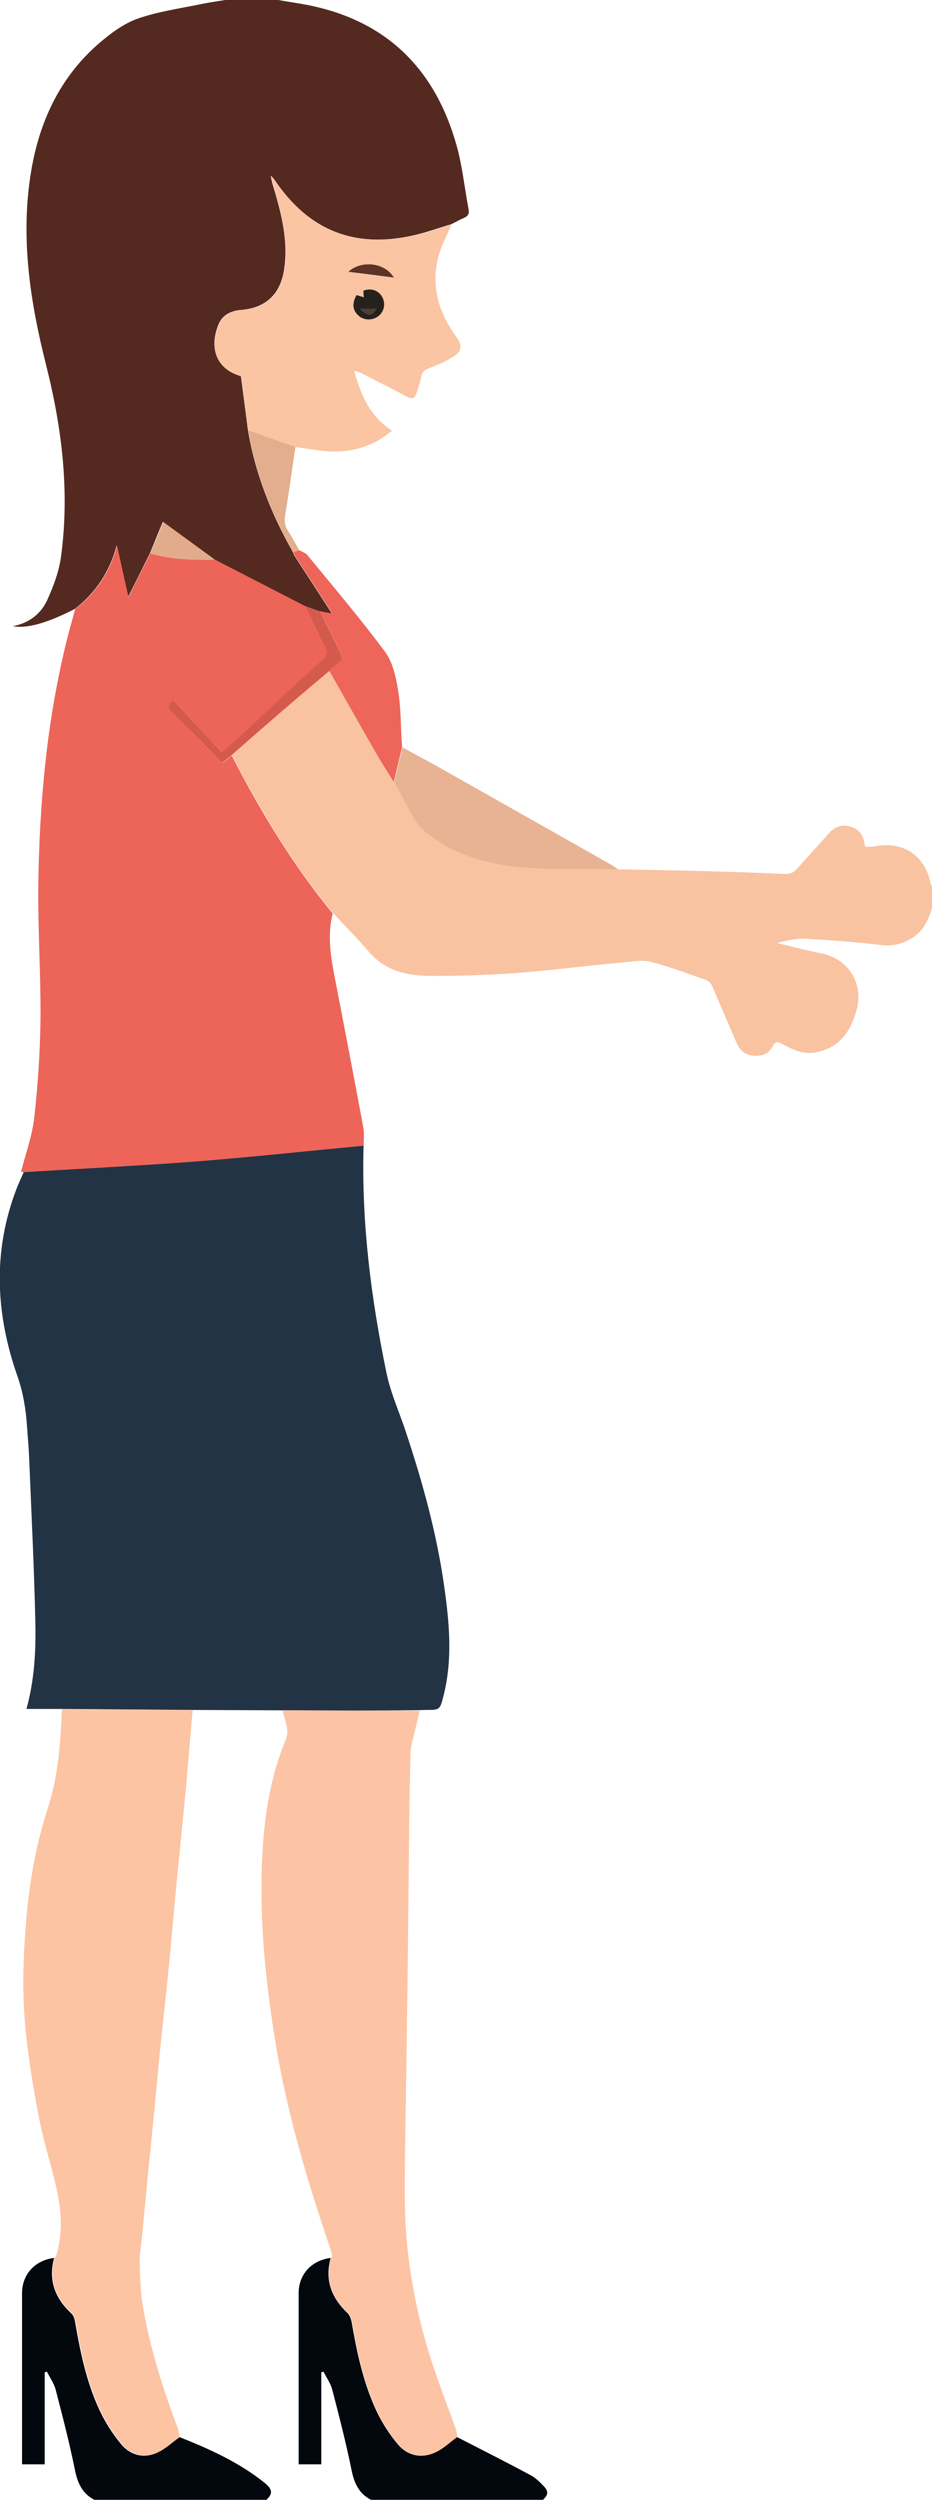 <?xml version="1.0" encoding="utf-8"?>
<!-- Generator: Adobe Illustrator 19.0.0, SVG Export Plug-In . SVG Version: 6.00 Build 0)  -->
<svg version="1.1" id="Layer_1" xmlns="http://www.w3.org/2000/svg" xmlns:xlink="http://www.w3.org/1999/xlink" x="0px" y="0px"
	 width="465px" height="1246.3px" viewBox="1390.4 -202.4 465 1246.3" style="enable-background:new 1390.4 -202.4 465 1246.3;"
	 xml:space="preserve">
<style type="text/css">
	.st0{fill:#542920;}
	.st1{fill:#F9C2A1;}
	.st2{fill:#03080E;}
	.st3{fill:#223345;}
	.st4{fill:#ED6558;}
	.st5{fill:#FCC4A4;}
	.st6{fill:#FBC4A3;}
	.st7{fill:#E7B393;}
	.st8{fill:#ED6659;}
	.st9{fill:#E3AE8D;}
	.st10{fill:#D55A4E;}
	.st11{fill:#E2AC8C;}
	.st12{fill:#FCC4A3;}
	.st13{fill:#27211D;}
	.st14{fill:#5D3227;}
	.st15{fill:#4A3F32;}
</style>
<g>
	<path class="st0" d="M1529.2-202.4c5.1,0.9,10.2,1.6,15.2,2.6c39.2,7.9,63.2,32.1,73.8,69.9c2.9,10.4,4,21.3,6,31.9
		c0.4,2.3-0.4,3.4-2.4,4.3c-2.2,0.9-4.2,2.1-6.3,3.1c-6.1,1.8-12.1,4-18.2,5.4c-29.9,7-53.1-2.3-70.2-27.8c-0.4-0.7-1-1.2-1.6-1.8
		c0.5,3.4,1.6,6.5,2.5,9.6c3.4,12.1,6.1,24.2,4.2,36.9c-1.8,12.5-9.1,19.4-21.4,20.4c-5.1,0.4-9.4,2.4-11.4,7.3
		c-4.3,10.5-2.1,21.4,10.2,25.4c0.6,0.2,1.1,0.4,1,0.4c1.2,9.3,2.4,18,3.5,26.8c3.6,21.7,11.6,41.8,22.4,60.8c0.3,0.7,0.5,1.4,0.9,2
		c6.2,9.6,12.4,19.1,18.6,28.7l0,0c-2-0.4-4-0.7-6-1.1c-2.5-0.9-5-1.7-7.5-2.6c-15-7.7-30.1-15.5-45.1-23.2
		c-8.5-6.2-17-12.4-25.8-18.8c-2.2,5.3-4.3,10.5-6.4,15.7c-3.5,6.9-6.9,13.9-10.9,21.7c-2.1-9.3-3.9-17.5-5.7-25.6
		c-3.5,13-10.4,23.5-20.9,31.6c-13.9,7.1-23.9,9.9-30.9,8.6c7.9-1.5,13.9-6,17.1-12.9c3.1-6.8,5.9-14.2,6.9-21.5
		c4.4-32.1,0.6-63.9-7.2-95c-8.2-32.3-13.2-64.6-7.6-97.8c4.2-24.8,14.5-46.7,33.8-63.4c5.7-4.9,12.1-9.7,19-12.2
		c10.1-3.6,21-5.1,31.6-7.3c4.3-0.9,8.7-1.5,13-2.2C1512.2-202.4,1520.7-202.4,1529.2-202.4z"/>
	<path class="st1" d="M1698.9,231c14.3,0.3,28.7,0.5,43,0.9c13.3,0.4,26.6,0.8,39.9,1.4c2.6,0.1,4.5-0.5,6.2-2.5
		c5.2-5.9,10.6-11.6,15.7-17.5c2.9-3.3,6.4-4.8,10.7-3.7c4.6,1.3,7,4.6,7.4,9.3c0,0.2,0.2,0.4,0.5,0.9c1.5-0.1,3.3,0,4.9-0.3
		c13.9-2.6,24.8,4.7,27.5,18.5c0.1,0.5,0.4,0.9,0.7,1.3c0,3.8,0,7.5,0,11.2c-1.9,5.7-4.2,11.1-9.7,14.6c-4.7,2.9-9.4,4.3-15.2,3.7
		c-12.7-1.5-25.5-2.5-38.3-3.2c-4.6-0.3-9.4,1-14.2,2.1c5,1.2,10,2.5,15,3.7c2.7,0.6,5.4,1.1,8,1.7c13,3,20.3,15,16.8,27.9
		c-2.9,10.6-8.3,18.9-20.1,21.2c-5,1-9.3-0.3-13.7-2.4c-1.3-0.7-2.7-1.3-4-2c-1.7-1-2.9-0.8-3.9,1.1c-2,4.1-5.6,5.5-10,5
		c-4.1-0.4-6.7-2.8-8.3-6.6c-4.1-9.5-8.1-19-12.3-28.5c-0.5-1.1-1.7-2.2-2.8-2.6c-9.2-3.2-18.3-6.7-27.7-9.1
		c-4.3-1.1-9.1-0.1-13.7,0.3c-11.9,1.1-23.7,2.4-35.6,3.7c-20.6,2.2-41.2,3.2-61.9,3c-11.6-0.2-21.8-3-29.6-12.3
		c-5.7-6.6-11.9-12.8-17.8-19.2c-20-24.3-36.1-50.9-50.4-78.8c9.7-8.5,19.4-17,29.2-25.4c6.5-5.6,13.1-11.1,19.6-16.6
		c7.6,13.4,15.2,26.9,22.9,40.3c3,5.1,6.2,10.1,9.3,15.2c3.4,6.3,6.7,12.7,10.4,18.9c1.5,2.5,3.7,4.7,6,6.5
		c14.3,11.3,31.3,15.7,48.8,17.1C1667.7,231.4,1683.3,230.8,1698.9,231z"/>
	<path class="st2" d="M1575.7,1044c-6.4-3.2-8.7-8.7-10-15.4c-2.7-13.3-6.1-26.4-9.5-39.5c-0.8-3.2-2.9-6.1-4.4-9.1
		c-0.4,0.1-0.7,0.2-1.1,0.3c0,15.2,0,30.5,0,45.9c-3.9,0-7.3,0-11.3,0c0-1.3,0-2.7,0-4c0-27.1,0-54.2,0-81.3c0-9.4,6.4-16.4,16-17.6
		c-3.1,11,0.4,20,8.5,27.6c1,1,1.6,2.7,1.9,4.2c2.6,15,5.7,29.9,12.1,43.8c2.8,6.1,6.6,12.1,10.9,17.2c5.3,6.3,12.7,7.4,19.7,3.7
		c3.6-1.9,6.6-4.8,9.9-7.2c12.3,6.3,24.6,12.5,36.7,19c2.4,1.3,4.4,3.2,6.3,5.2c2.9,2.9,2.6,4.6-0.4,7.4
		C1632.7,1044,1604.2,1044,1575.7,1044z"/>
	<path class="st2" d="M1479.9,1012.6c14.9,5.9,29.5,12.5,42.1,22.5c4.6,3.6,4.6,5.8,1.2,8.9c-28.5,0-57,0-85.5,0
		c-6.4-3.2-8.7-8.7-10-15.4c-2.7-13.3-6.1-26.4-9.5-39.5c-0.8-3.2-2.9-6.1-4.4-9.1c-0.4,0.1-0.7,0.2-1.1,0.3c0,15.2,0,30.5,0,45.9
		c-3.9,0-7.3,0-11.3,0c0-1.4,0-2.7,0-4c0-27.1,0-54.2,0-81.3c0-9.4,6.4-16.4,16-17.6c-3,11,0.4,20.1,8.6,27.7c1,0.9,1.6,2.5,1.8,3.9
		c2.6,15.2,5.7,30.2,12.2,44.2c2.8,6,6.5,11.8,10.7,16.9c4.4,5.4,10.9,7.5,17.6,4.6C1472.6,1018.7,1476.1,1015.3,1479.9,1012.6z"/>
	<path class="st3" d="M1531.5,650.3c-15-0.1-30-0.1-45.1-0.2c-21.7-0.2-43.4-0.3-65.2-0.5c-5.7,0-11.5,0-17.6,0
		c4.1-14.9,4.8-29.7,4.4-44.5c-0.6-27.2-2-54.4-3.1-81.6c-0.2-4.9-0.7-9.7-1-14.6c-0.6-8.6-1.9-16.9-4.8-25.2
		c-10.9-31-12.4-62.2-0.5-93.3c1.1-2.9,2.5-5.7,3.7-8.6c28.9-1.8,57.7-3.2,86.6-5.4c27.7-2.1,55.3-5.1,82.9-7.8
		c-1.1,38.4,3.7,76.3,11.5,113.8c2.1,10,6.5,19.6,9.7,29.4c8.3,25,15.3,50.4,19,76.5c2.6,18.2,4.3,36.5-0.3,54.7
		c-1.8,7.2-1.9,7.1-9,7.1c-1,0-2,0.1-3,0.1C1577,650.5,1554.2,650.4,1531.5,650.3z"/>
	<path class="st4" d="M1571.9,368.8c-27.6,2.6-55.3,5.6-82.9,7.8c-28.8,2.2-57.7,3.6-86.6,5.4c-0.7-0.1-1.5-0.2-1.5-0.2
		c2.3-9.1,5.6-18,6.6-27.1c1.8-16.2,2.9-32.6,3.1-48.9c0.2-22-1.3-44-1.1-65.9c0.5-42.1,4.3-84,14.7-125c1.2-4.6,2.5-9.1,3.7-13.7
		c10.6-8.1,17.4-18.6,20.9-31.6c1.8,8.2,3.6,16.3,5.7,25.6c3.9-7.8,7.4-14.8,10.9-21.7c10.5,3.1,21.3,3.3,32.2,3.1
		c15,7.7,30.1,15.5,45.1,23.2c3.3,7,6.6,14,10.1,20.8c1.3,2.5,1,4-1,5.8c-5.2,4.6-10.4,9.3-15.5,14c-7.7,7.1-15.3,14.3-22.9,21.4
		c-3.9,3.6-7.9,7.1-12.2,11c-8.2-8.7-16.2-17.4-24.2-26c-2.9,2.6-2.6,4.4-0.5,6.5c7.5,7.3,14.8,14.8,22.3,22.2
		c0.9,0.8,1.8,1.6,2.7,2.5c1.7-1.4,3.1-2.6,4.5-3.8c14.3,27.9,30.5,54.6,50.4,78.8c-2.6,10.3-1.2,20.5,0.8,30.8
		c4.9,25.3,9.8,50.7,14.5,76.1C1572.2,362.7,1571.8,365.8,1571.9,368.8z"/>
	<path class="st5" d="M1531.5,650.3c22.8,0.1,45.5,0.1,68.3,0.2c-1.3,5.6-2.7,11.1-4,16.7c-0.2,1-0.5,1.9-0.5,2.9
		c-0.3,11.2-0.6,22.4-0.7,33.7c-0.3,28.6-0.6,57.2-0.9,85.8c-0.2,16.3-0.5,32.7-0.7,49c-0.3,18.6-0.7,37.2-0.6,55.8
		c0.1,25,4.2,49.6,11.2,73.6c4.1,13.8,9.5,27.3,14.3,40.9c0.4,1.1,0.5,2.4,0.7,3.6c-3.3,2.4-6.3,5.3-9.9,7.2
		c-6.9,3.7-14.3,2.6-19.7-3.7c-4.4-5.1-8.1-11.1-10.9-17.2c-6.5-13.9-9.5-28.8-12.1-43.8c-0.3-1.5-0.8-3.2-1.9-4.2
		c-8.1-7.6-11.6-16.6-8.5-27.6l-0.1,0.1c0.2-0.2,0.5-0.4,0.7-0.6c-0.4-1.4-0.6-2.9-1.1-4.3c-11.4-33.6-21.6-67.6-27.3-102.8
		c-2.6-15.9-4.7-32-5.9-48.1c-1.1-15-1.4-30.1-0.6-45.2c1-19.7,4.1-39.1,11.7-57.5C1535.1,659.8,1532.2,655.2,1531.5,650.3z"/>
	<path class="st6" d="M1514.3,12.1c-1.2-8.8-2.3-17.5-3.5-26.8c0.1,0-0.5-0.2-1-0.4c-12.4-4-14.6-14.9-10.2-25.4
		c2-4.9,6.3-6.9,11.4-7.3c12.3-1,19.5-7.9,21.4-20.4c1.9-12.7-0.9-24.8-4.2-36.9c-0.9-3.1-1.9-6.2-2.5-9.6c0.5,0.6,1.1,1.1,1.6,1.8
		c17.1,25.5,40.3,34.8,70.2,27.8c6.2-1.4,12.2-3.6,18.2-5.4c-2.3,5.4-5.2,10.6-6.6,16.2c-3.8,14.6,0.2,27.8,8.9,39.7
		c3.1,4.3,3.1,7.1-1.4,10c-3.8,2.5-8.1,4.2-12.4,5.9c-2.1,0.8-3.2,1.9-3.6,4.1c-0.5,2.8-1.6,5.5-2.4,8.2c-0.8,2.7-2.2,3.1-4.7,1.8
		c-7.4-3.9-14.8-7.7-22.3-11.5c-1.2-0.6-2.4-1.1-4.1-1.4c3.2,11.5,7.5,22.4,18.9,29.9c-2.7,1.8-5,3.8-7.7,5.2
		c-8.9,4.8-18.4,5.9-28.3,4.6c-4.1-0.6-8.1-1.1-12.2-1.7C1529.9,17.7,1522.1,14.9,1514.3,12.1z M1568.3-55.3
		c-2.4,4.2-2.1,7.7,0.9,10.3c2.8,2.4,7.1,2.5,9.9,0.2c3-2.4,3.8-6.4,1.8-9.7c-1.9-3.3-5.4-4.4-9.3-3c0.1,1,0.1,2,0.2,3.3
		C1570.6-54.6,1569.5-54.9,1568.3-55.3z M1586.9-64c-4.4-7.5-16-9-22.7-2.9C1571.4-66,1579.4-64.9,1586.9-64z"/>
	<path class="st7" d="M1698.9,231c-15.6-0.2-31.2,0.3-46.6-0.9c-17.6-1.4-34.6-5.8-48.8-17.1c-2.3-1.8-4.5-4-6-6.5
		c-3.7-6.2-6.9-12.6-10.4-18.9c1.4-5.8,2.7-11.6,4.1-17.4c6.3,3.5,12.7,6.8,19,10.4c28.2,15.9,56.3,31.8,84.4,47.7
		C1696,229.1,1697.4,230.1,1698.9,231z"/>
	<path class="st8" d="M1591,170.1c-1.4,5.8-2.7,11.6-4.1,17.4c-3.1-5.1-6.4-10-9.3-15.2c-7.7-13.4-15.3-26.9-22.9-40.3
		c0.7-0.7,1.3-1.5,2-2.1c5.1-3.8,5.1-3.8,2.3-9.5c-0.8-1.7-1.7-3.3-2.5-5c-2.1-4.3-4.2-8.7-6.3-13c2,0.4,4,0.7,6,1.1
		c0.1,0.1,0.1,0.1,0.2,0.2c-0.1-0.1-0.1-0.1-0.2-0.2c-6.2-9.6-12.4-19.1-18.6-28.7c-0.4-0.6-0.6-1.3-0.9-2c1-0.3,2-0.6,3.1-0.9
		c1.3,0.8,3,1.3,3.9,2.4c13.1,15.9,26.4,31.6,38.7,48.1c3.9,5.2,5.5,12.5,6.6,19.2c1.4,8.3,1.3,16.8,1.8,25.2
		C1590.9,167.9,1591,169,1591,170.1z"/>
	<path class="st9" d="M1539.8,72c-1,0.3-2,0.6-3.1,0.9c-10.8-19-18.9-39.1-22.4-60.8c7.8,2.8,15.6,5.6,23.5,8.3
		c-1.7,11.3-3.2,22.6-5.1,33.9c-0.5,3-0.3,5.5,1.5,8.1C1536.2,65.5,1537.9,68.8,1539.8,72z"/>
	<path class="st10" d="M1550.2,102.5c2.1,4.3,4.2,8.7,6.3,13c0.8,1.7,1.7,3.3,2.5,5c2.8,5.7,2.8,5.7-2.3,9.5c-0.8,0.6-1.4,1.4-2,2.1
		c-6.5,5.5-13.1,11-19.6,16.6c-9.8,8.4-19.5,16.9-29.2,25.4c-1.4,1.2-2.8,2.4-4.5,3.8c-0.9-0.8-1.9-1.6-2.7-2.5
		c-7.4-7.4-14.8-14.9-22.3-22.2c-2.2-2.1-2.5-3.8,0.5-6.5c8,8.6,16.1,17.3,24.2,26c4.3-3.9,8.3-7.4,12.2-11
		c7.7-7.1,15.3-14.3,22.9-21.4c5.1-4.7,10.3-9.4,15.5-14c2-1.8,2.3-3.3,1-5.8c-3.5-6.8-6.8-13.9-10.1-20.8
		C1545.2,100.7,1547.7,101.6,1550.2,102.5z"/>
	<path class="st11" d="M1497.6,76.6c-10.8,0.2-21.7,0.1-32.2-3.1c2.1-5.2,4.3-10.4,6.4-15.7C1480.7,64.3,1489.1,70.4,1497.6,76.6z"
		/>
	<path class="st12" d="M1421.3,649.7c21.7,0.2,43.4,0.3,65.2,0.5c-1.2,14.3-2.4,28.5-3.7,42.8c-1.4,14.5-2.9,29-4.3,43.4
		c-1.4,14-2.5,28-3.9,42c-1.3,13.6-2.9,27.2-4.3,40.8c-1.1,11.3-2.1,22.5-3.2,33.8c-1.1,11.6-2.4,23.3-3.5,34.9
		c-0.8,8.5-1.6,17.1-2.4,25.6c-0.4,3.8-1.2,7.7-1.1,11.5c0.2,7.3,0.3,14.7,1.5,21.9c3.5,21,9.9,41.1,17.4,61
		c0.6,1.5,0.7,3.1,1.1,4.7c-3.8,2.7-7.3,6.1-11.5,7.9c-6.7,2.9-13.1,0.8-17.6-4.6c-4.2-5.1-7.9-10.9-10.7-16.9
		c-6.5-14-9.6-29-12.2-44.2c-0.2-1.4-0.8-3-1.8-3.9c-8.2-7.6-11.6-16.6-8.6-27.7c0,0-0.1,0.1-0.1,0.1c0.2-0.2,0.5-0.4,0.7-0.6
		c3.1-9.9,3-20.1,1.1-30c-2.4-12.7-6.7-25-9.2-37.6c-2.8-14-5.1-28.1-6.7-42.3c-1.2-10.9-1.7-21.9-1.4-32.8
		c0.7-27.5,3.6-54.8,12.2-81C1419.5,682.8,1420.6,666.4,1421.3,649.7z"/>
	<path class="st2" d="M1418.1,922.7c-0.2,0.2-0.5,0.4-0.7,0.6C1417.7,923.1,1417.9,922.9,1418.1,922.7z"/>
	<path class="st2" d="M1556.1,922.7c-0.2,0.2-0.5,0.4-0.7,0.6C1555.7,923.1,1555.9,922.9,1556.1,922.7z"/>
	<path class="st13" d="M1568.3-55.3c1.2,0.4,2.3,0.7,3.6,1.1c-0.1-1.2-0.2-2.3-0.2-3.3c3.9-1.4,7.4-0.2,9.3,3
		c1.9,3.3,1.2,7.3-1.8,9.7c-2.9,2.3-7.2,2.2-9.9-0.2C1566.3-47.6,1565.9-51.1,1568.3-55.3z M1570.2-48.4c3.8,3.8,5.8,3.6,7.9,0
		C1575.6-48.4,1573.3-48.4,1570.2-48.4z"/>
	<path class="st14" d="M1586.9-64c-7.4-1-15.4-2-22.7-2.9C1570.8-72.9,1582.5-71.5,1586.9-64z"/>
	<path class="st0" d="M1556.2,103.6c0.1,0.1,0.2,0.1,0.2,0.2C1556.4,103.7,1556.3,103.6,1556.2,103.6
		C1556.2,103.6,1556.2,103.6,1556.2,103.6z"/>
	<path class="st15" d="M1570.2-48.4c3.1,0,5.5,0,7.9,0C1576-44.8,1574-44.6,1570.2-48.4z"/>
</g>
</svg>
